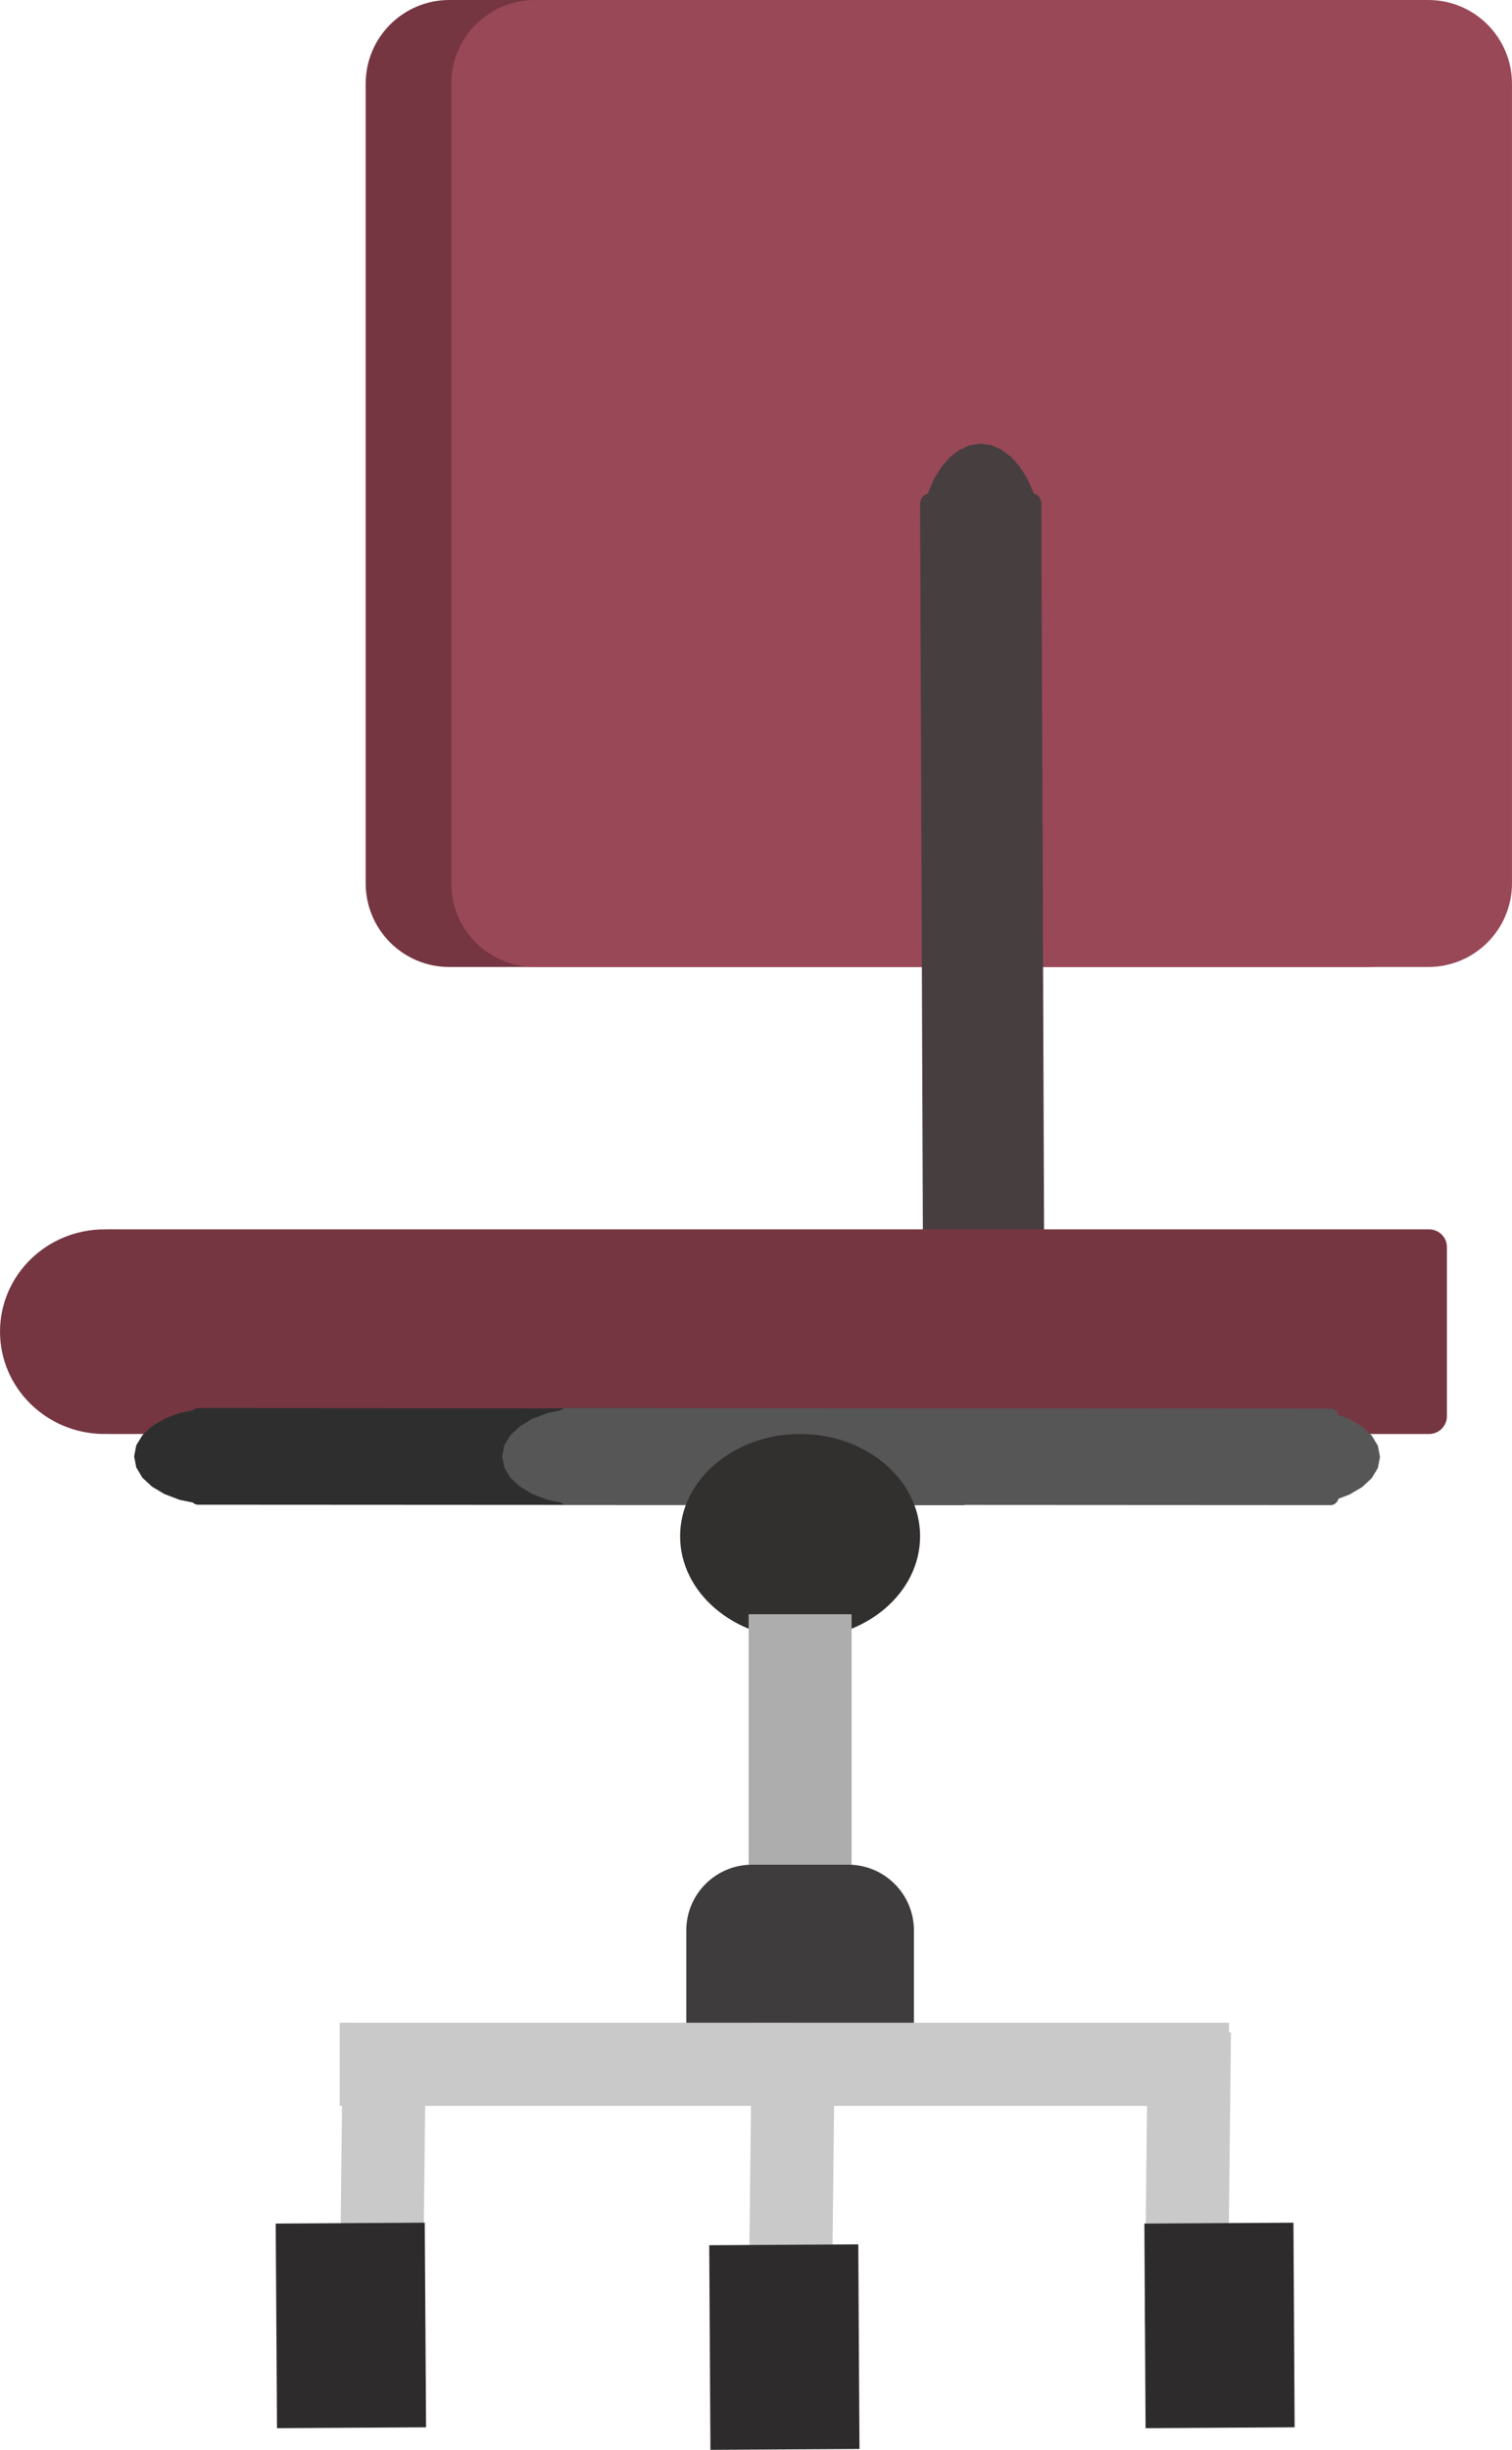 <?xml version="1.0" encoding="UTF-8" standalone="no"?>
<!DOCTYPE svg PUBLIC "-//W3C//DTD SVG 1.1//EN" "http://www.w3.org/Graphics/SVG/1.1/DTD/svg11.dtd">
<svg version="1.1" xmlns="http://www.w3.org/2000/svg" xmlns:xlink="http://www.w3.org/1999/xlink" preserveAspectRatio="xMidYMid meet" viewBox="372.411 291.98 139.679 226.164" width="139.68" height="226.16"><defs><path d="M498.68 291.98C502.95 291.98 506.41 295.44 506.41 299.71C506.41 316.02 506.41 357.21 506.41 373.52C506.41 377.79 502.95 381.25 498.68 381.25C480.18 381.25 432.41 381.25 413.91 381.25C409.65 381.25 406.19 377.79 406.19 373.52C406.19 357.21 406.19 316.02 406.19 299.71C406.19 295.44 409.65 291.98 413.91 291.98C432.41 291.98 480.18 291.98 498.68 291.98Z" id="a4e5awFO8S"></path><path d="M504.36 291.98C508.63 291.98 512.09 295.44 512.09 299.71C512.09 316.02 512.09 357.21 512.09 373.52C512.09 377.79 508.63 381.25 504.36 381.25C486.31 381.25 439.88 381.25 421.83 381.25C417.56 381.25 414.1 377.79 414.1 373.52C414.1 357.21 414.1 316.02 414.1 299.71C414.1 295.44 417.56 291.98 421.83 291.98C439.88 291.98 486.31 291.98 504.36 291.98Z" id="a7zVJkOvZ"></path><path d="M468.92 422.53L468.91 422.57L468.9 422.61L468.89 422.65L468.88 422.69L468.87 422.73L468.86 422.77L468.84 422.8L468.83 422.84L468.81 422.87L468.79 422.91L468.77 422.94L468.74 422.97L468.72 423.01L468.7 423.04L468.69 423.04L468.58 423.7L468.17 425.1L467.62 426.35L466.95 427.43L466.17 428.32L465.3 428.99L464.36 429.41L463.35 429.56L462.35 429.42L461.4 429L460.52 428.34L459.74 427.46L459.06 426.38L458.5 425.14L458.08 423.74L457.97 423.08L457.96 423.08L457.93 423.05L457.91 423.01L457.89 422.98L457.87 422.95L457.85 422.92L457.83 422.88L457.81 422.84L457.8 422.81L457.78 422.77L457.77 422.73L457.76 422.69L457.75 422.65L457.74 422.61L457.73 422.57L457.73 422.53L457.73 422.49L457.73 422.45L457.41 338.49L457.41 338.45L457.42 338.4L457.42 338.36L457.43 338.32L457.43 338.28L457.44 338.24L457.45 338.2L457.47 338.17L457.48 338.13L457.5 338.09L457.51 338.06L457.53 338.02L457.55 337.99L457.57 337.95L457.59 337.92L457.62 337.89L457.64 337.86L457.67 337.83L457.69 337.8L457.72 337.77L457.75 337.75L457.78 337.72L457.81 337.7L457.85 337.68L457.88 337.66L457.91 337.64L457.95 337.62L457.98 337.6L458.02 337.58L458.06 337.57L458.1 337.56L458.13 337.55L458.17 337.4L458.72 336.15L459.39 335.07L460.17 334.18L461.04 333.51L461.99 333.09L462.99 332.94L464 333.08L464.95 333.5L465.82 334.16L466.61 335.04L467.29 336.12L467.84 337.36L467.89 337.51L467.92 337.52L467.96 337.53L468 337.55L468.03 337.56L468.07 337.58L468.11 337.6L468.14 337.62L468.17 337.64L468.21 337.66L468.24 337.68L468.27 337.71L468.3 337.73L468.33 337.76L468.35 337.79L468.38 337.82L468.4 337.85L468.43 337.88L468.45 337.91L468.47 337.95L468.49 337.98L468.51 338.02L468.53 338.05L468.54 338.09L468.56 338.12L468.57 338.16L468.58 338.2L468.59 338.24L468.6 338.28L468.6 338.32L468.61 338.36L468.61 338.4L468.61 338.45L468.63 341.88L468.62 341.88L468.92 420.58L468.92 420.58L468.92 422.41L468.92 422.45L468.92 422.49L468.92 422.49L468.92 422.53Z" id="auQFR3xiO"></path><path d="M504.44 405.47C505.34 405.47 506.08 406.2 506.08 407.1C506.08 410.55 506.08 419.27 506.08 422.72C506.08 423.62 505.34 424.36 504.44 424.36C479.74 424.36 407.26 424.36 382.56 424.36C381.66 424.36 380.93 423.62 380.93 422.72C380.93 419.27 380.93 410.55 380.93 407.1C380.93 406.2 381.66 405.47 382.56 405.47C407.26 405.47 479.74 405.47 504.44 405.47Z" id="a9ELWToaM"></path><path d="M391.7 414.91C391.7 420.12 387.38 424.36 382.06 424.36C376.73 424.36 372.41 420.12 372.41 414.91C372.41 409.7 376.73 405.47 382.06 405.47C387.38 405.47 391.7 409.7 391.7 414.91Z" id="a1m0Ou5KIZ"></path><path d="M461.39 422.02L461.43 422.02L461.46 422.03L461.5 422.04L461.54 422.05L461.57 422.06L461.61 422.07L461.64 422.09L461.68 422.11L461.71 422.12L461.74 422.14L461.77 422.17L461.8 422.19L461.83 422.21L461.85 422.24L461.88 422.27L461.9 422.29L461.93 422.32L461.95 422.35L461.97 422.38L461.99 422.42L462 422.45L462.02 422.48L462.03 422.52L462.05 422.55L462.06 422.59L462.06 422.61L463.09 422.99L464.25 423.68L465.14 424.51L465.7 425.45L465.9 426.48L465.7 427.5L465.13 428.44L464.25 429.26L463.08 429.95L462.06 430.34L462.05 430.35L462.04 430.39L462.03 430.43L462.01 430.46L462 430.5L461.98 430.53L461.96 430.56L461.94 430.59L461.92 430.62L461.9 430.65L461.87 430.68L461.85 430.71L461.82 430.73L461.79 430.76L461.77 430.78L461.73 430.8L461.7 430.82L461.67 430.84L461.64 430.86L461.6 430.87L461.57 430.89L461.53 430.9L461.5 430.91L461.46 430.92L461.42 430.92L461.38 430.93L461.34 430.93L461.3 430.93L390.74 430.89L390.7 430.89L390.66 430.89L390.62 430.88L390.58 430.87L390.55 430.87L390.51 430.86L390.47 430.84L390.44 430.83L390.4 430.81L390.37 430.8L390.34 430.78L390.31 430.76L390.28 430.74L390.25 430.71L390.23 430.69L389.01 430.44L387.61 429.91L386.45 429.22L385.56 428.39L385 427.45L384.8 426.43L385 425.4L385.57 424.47L386.45 423.64L387.62 422.95L389.02 422.42L390.23 422.17L390.25 422.15L390.28 422.12L390.31 422.1L390.34 422.08L390.38 422.06L390.41 422.05L390.44 422.03L390.48 422.02L390.51 422L390.55 421.99L390.59 421.99L390.63 421.98L390.67 421.97L390.7 421.97L390.74 421.97L392.32 421.97L392.32 421.97L458.38 422.01L461.31 422.01L461.35 422.01L461.35 422.01L461.39 422.02Z" id="eG0SNN0Pz"></path><path d="M495.39 422.02L495.43 422.02L495.46 422.03L495.5 422.04L495.54 422.05L495.57 422.06L495.61 422.07L495.64 422.09L495.68 422.11L495.71 422.12L495.74 422.14L495.77 422.17L495.8 422.19L495.83 422.21L495.85 422.24L495.88 422.27L495.9 422.29L495.93 422.32L495.95 422.35L495.97 422.38L495.99 422.42L496 422.45L496.02 422.48L496.03 422.52L496.05 422.55L496.06 422.59L496.06 422.61L497.09 422.99L498.25 423.68L499.14 424.51L499.7 425.45L499.9 426.48L499.7 427.5L499.13 428.44L498.25 429.26L497.08 429.95L496.06 430.34L496.05 430.35L496.04 430.39L496.03 430.43L496.01 430.46L496 430.5L495.98 430.53L495.96 430.56L495.94 430.59L495.92 430.62L495.9 430.65L495.87 430.68L495.85 430.71L495.82 430.73L495.79 430.76L495.77 430.78L495.73 430.8L495.7 430.82L495.67 430.84L495.64 430.86L495.6 430.87L495.57 430.89L495.53 430.9L495.5 430.91L495.46 430.92L495.42 430.92L495.38 430.93L495.34 430.93L495.3 430.93L424.74 430.89L424.7 430.89L424.66 430.89L424.62 430.88L424.58 430.87L424.55 430.87L424.51 430.86L424.47 430.84L424.44 430.83L424.4 430.81L424.37 430.8L424.34 430.78L424.31 430.76L424.28 430.74L424.25 430.71L424.23 430.69L423.01 430.44L421.61 429.91L420.45 429.22L419.56 428.39L419 427.45L418.8 426.43L419 425.4L419.57 424.47L420.45 423.64L421.62 422.95L423.02 422.42L424.23 422.17L424.25 422.15L424.28 422.12L424.31 422.1L424.34 422.08L424.38 422.06L424.41 422.05L424.44 422.03L424.48 422.02L424.51 422L424.55 421.99L424.59 421.99L424.63 421.98L424.67 421.97L424.7 421.97L424.74 421.97L426.32 421.97L426.32 421.97L492.38 422.01L495.31 422.01L495.35 422.01L495.35 422.01L495.39 422.02Z" id="alP8h8XeW"></path><path d="M457.41 433.8C457.41 439.01 452.45 443.25 446.33 443.25C440.21 443.25 435.24 439.01 435.24 433.8C435.24 428.59 440.21 424.36 446.33 424.36C452.45 424.36 457.41 428.59 457.41 433.8Z" id="aejAIopi3"></path><path d="M441.57 441L451.08 441L451.08 464.12L441.57 464.12L441.57 441Z" id="a1iqPheHF6"></path><path d="M450.77 464.12C454.12 464.12 456.84 466.84 456.84 470.19C456.84 473.18 456.84 476.06 456.84 479.05C456.84 482.4 454.12 485.12 450.77 485.12C447.78 485.12 444.88 485.12 441.89 485.12C438.53 485.12 435.81 482.4 435.81 479.05C435.81 476.06 435.81 473.18 435.81 470.19C435.81 466.84 438.53 464.12 441.89 464.12C444.88 464.12 447.78 464.12 450.77 464.12Z" id="n6mbNLzTyD"></path><path d="M403.79 486.39L485.95 486.39L485.95 478.71L403.79 478.71L403.79 486.39Z" id="a4nVFMGkEl"></path><path d="M441.87 478.71L441.57 505.76L449.25 505.85L449.55 478.8L441.87 478.71Z" id="as87osbXx"></path><path d="M478.45 479.52L478.15 506.57L485.83 506.66L486.13 479.61L478.45 479.52Z" id="hmFHigiM9"></path><path d="M404.09 478.71L403.79 505.76L411.47 505.85L411.77 478.8L404.09 478.71Z" id="jL2LtMOPK"></path><path d="M411.77 516.06L398 516.14L397.88 497.25L411.65 497.17L411.77 516.06Z" id="a17GNfxeVp"></path><path d="M451.81 518.06L438.04 518.14L437.93 499.25L451.7 499.17L451.81 518.06Z" id="b7lHyDJcp"></path><path d="M492.01 516.06L478.24 516.14L478.13 497.25L491.9 497.17L492.01 516.06Z" id="g1iHpnCRep"></path></defs><g><g><use xlink:href="#a4e5awFO8S" opacity="1" fill="#753642" fill-opacity="1"></use></g><g><use xlink:href="#a7zVJkOvZ" opacity="1" fill="#994857" fill-opacity="1"></use></g><g><use xlink:href="#auQFR3xiO" opacity="1" fill="#473e40" fill-opacity="1"></use></g><g><use xlink:href="#a9ELWToaM" opacity="1" fill="#753642" fill-opacity="1"></use></g><g><use xlink:href="#a1m0Ou5KIZ" opacity="1" fill="#753642" fill-opacity="1"></use></g><g><use xlink:href="#eG0SNN0Pz" opacity="1" fill="#2f2e2e" fill-opacity="1"></use></g><g><use xlink:href="#alP8h8XeW" opacity="1" fill="#575656" fill-opacity="1"></use></g><g><use xlink:href="#aejAIopi3" opacity="1" fill="#322f2f" fill-opacity="1"></use></g><g><use xlink:href="#a1iqPheHF6" opacity="1" fill="#adadad" fill-opacity="1"></use></g><g><use xlink:href="#n6mbNLzTyD" opacity="1" fill="#3e3c3c" fill-opacity="1"></use></g><g><use xlink:href="#a4nVFMGkEl" opacity="1" fill="#c9c9c9" fill-opacity="1"></use></g><g><use xlink:href="#as87osbXx" opacity="1" fill="#c9c9c9" fill-opacity="1"></use></g><g><use xlink:href="#hmFHigiM9" opacity="1" fill="#c9c9c9" fill-opacity="1"></use></g><g><use xlink:href="#jL2LtMOPK" opacity="1" fill="#c9c9c9" fill-opacity="1"></use></g><g><use xlink:href="#a17GNfxeVp" opacity="1" fill="#2d2b2b" fill-opacity="1"></use><g><use xlink:href="#a17GNfxeVp" opacity="1" fill-opacity="0" stroke="#000000" stroke-width="1" stroke-opacity="0"></use></g></g><g><use xlink:href="#b7lHyDJcp" opacity="1" fill="#2d2b2b" fill-opacity="1"></use><g><use xlink:href="#b7lHyDJcp" opacity="1" fill-opacity="0" stroke="#000000" stroke-width="1" stroke-opacity="0"></use></g></g><g><use xlink:href="#g1iHpnCRep" opacity="1" fill="#2d2b2b" fill-opacity="1"></use><g><use xlink:href="#g1iHpnCRep" opacity="1" fill-opacity="0" stroke="#000000" stroke-width="1" stroke-opacity="0"></use></g></g></g></svg>